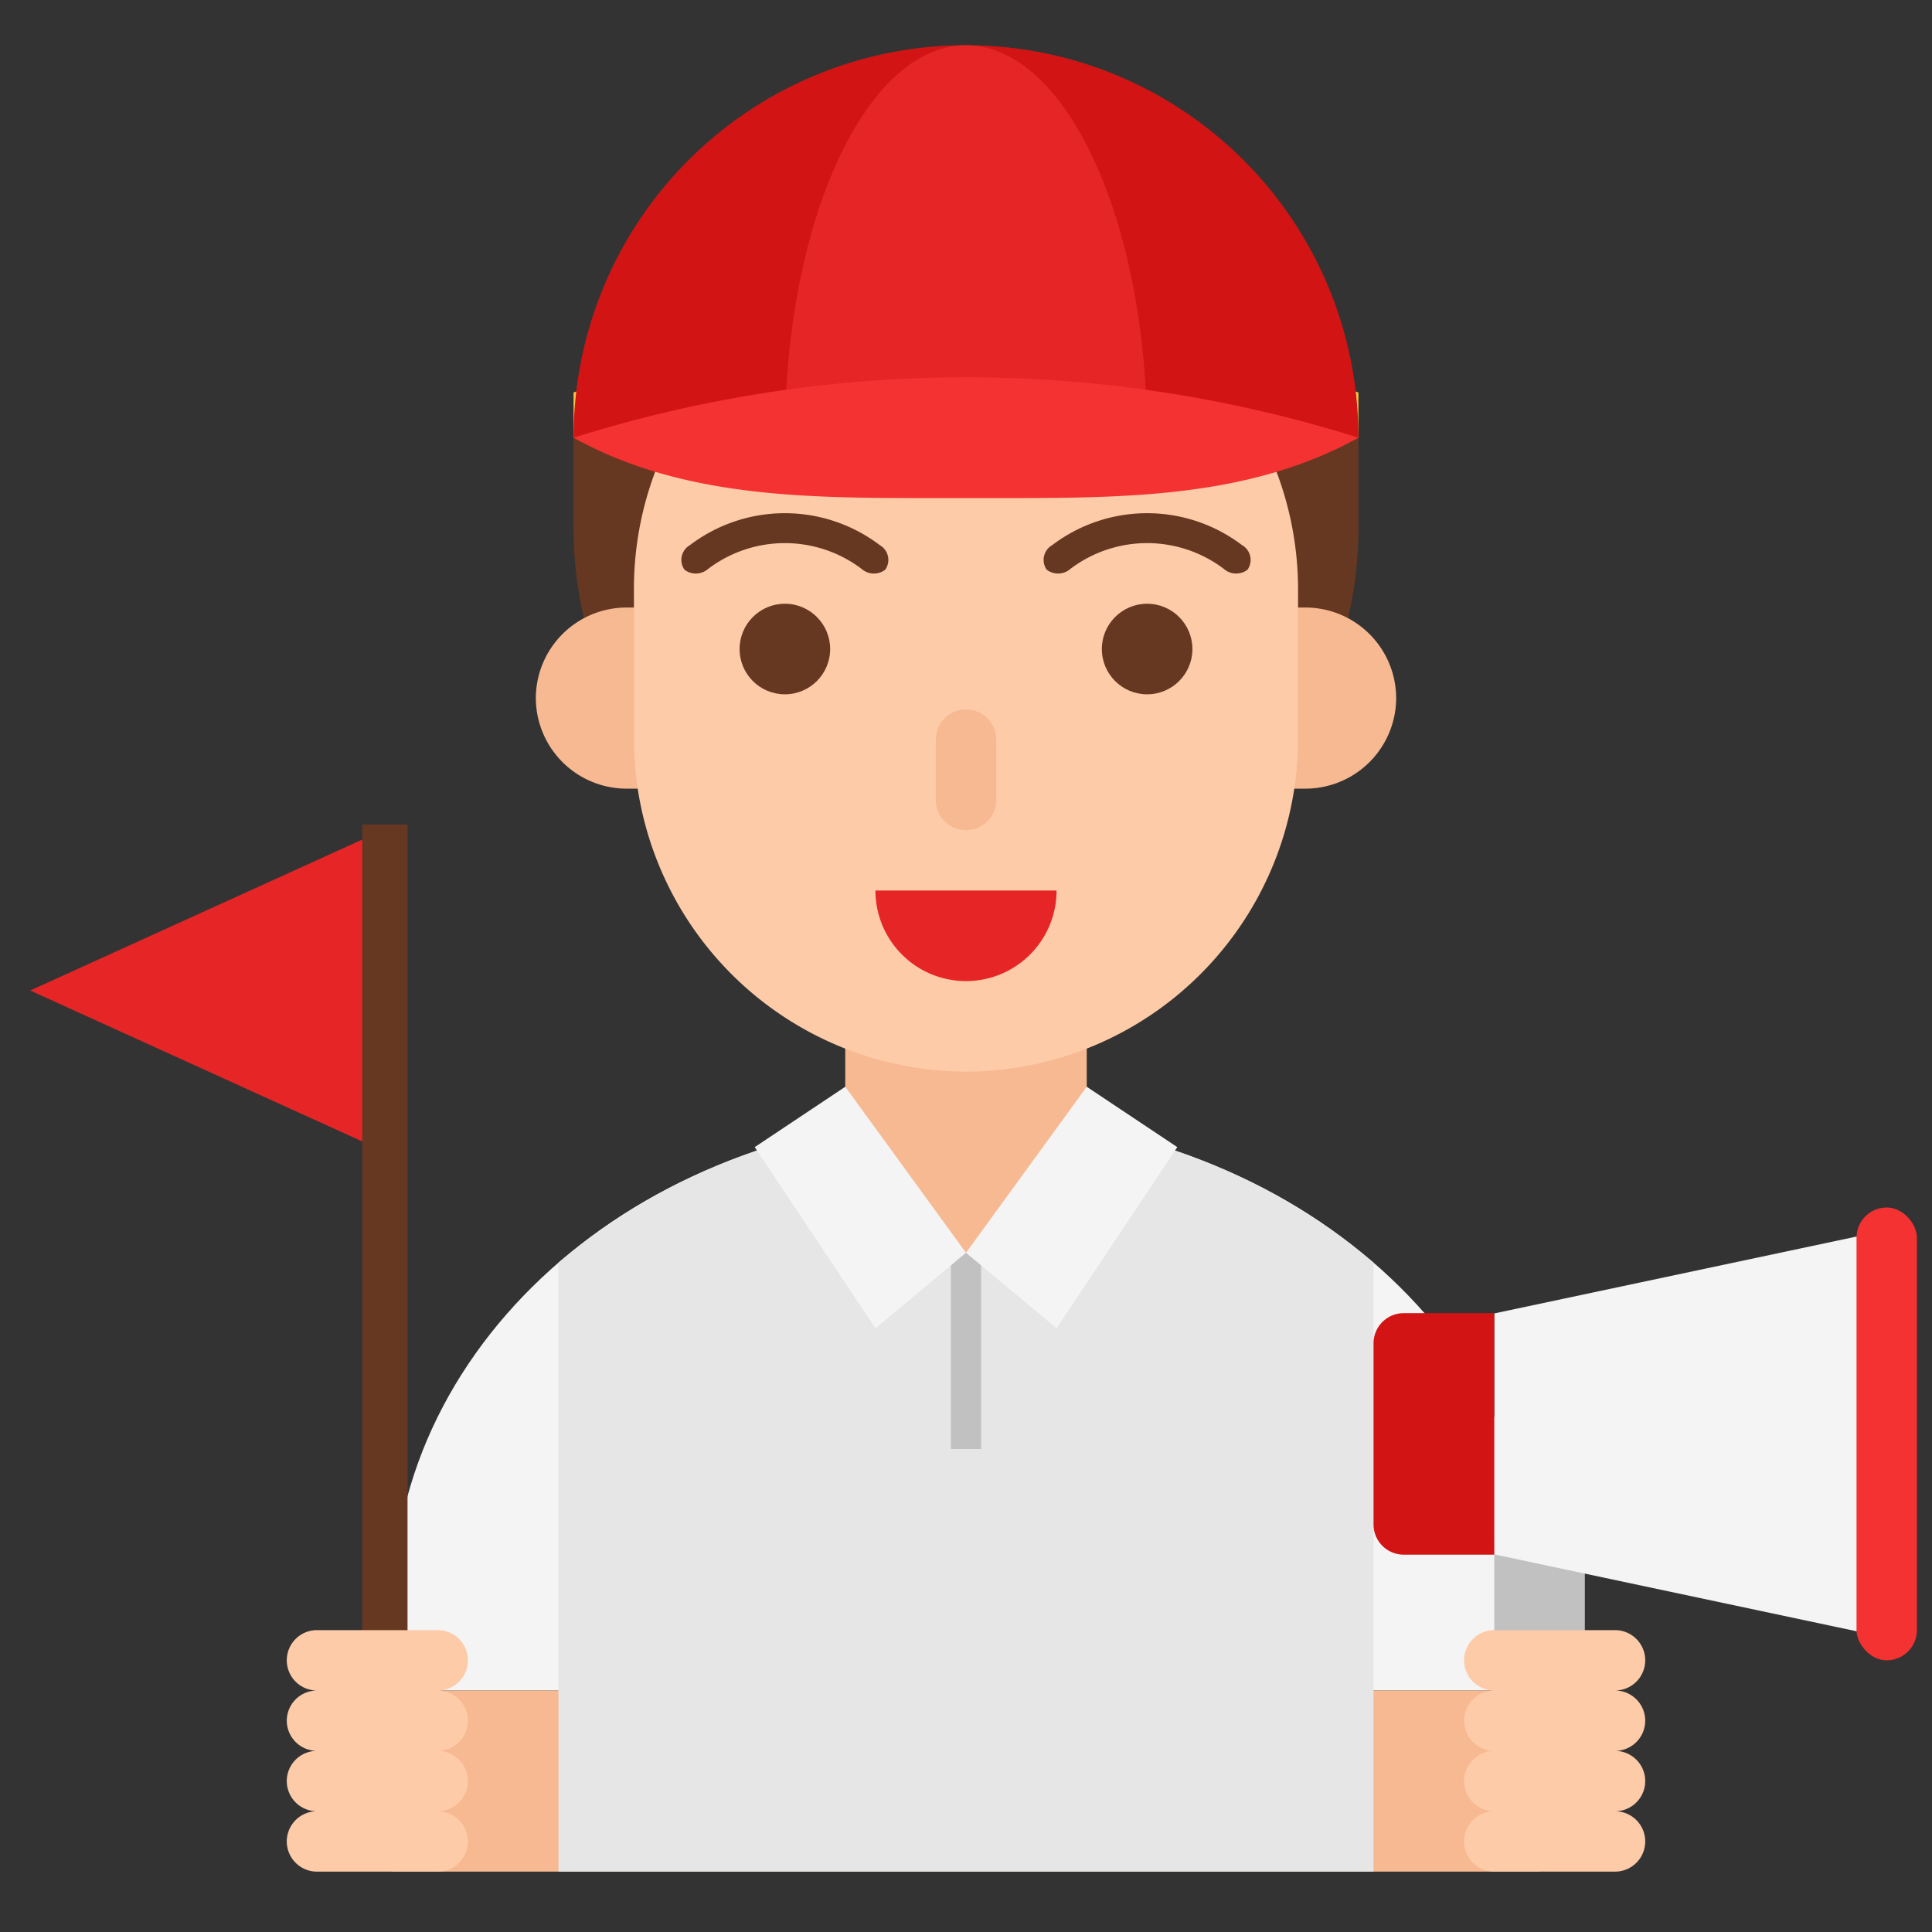 <svg xmlns="http://www.w3.org/2000/svg" version="1.1" xmlns:xlink="http://www.w3.org/1999/xlink" xmlns:svgjs="http://svgjs.com/svgjs" width="512" height="512" x="0" y="0" viewBox="0 0 128 128" style="enable-background:new 0 0 512 512" xml:space="preserve" class=""><rect x="0" y="0" width="128" height="128" fill="#333333" stroke="none"/><g><path xmlns="http://www.w3.org/2000/svg" d="m64 74c-20.987 0-38 14.583-38 32.571v5.429h76v-5.429c0-17.989-17.013-32.571-38-32.571z" fill="#f4f4f4" data-original="#f4f4f4" style=""></path><path xmlns="http://www.w3.org/2000/svg" d="m26 112h76v12h-76z" fill="#f7b991" data-original="#f7b991" style=""></path><path xmlns="http://www.w3.org/2000/svg" d="m64 74a41.239 41.239 0 0 0 -27 9.657v40.343h54v-40.343a41.239 41.239 0 0 0 -27-9.657z" fill="#e6e6e6" data-original="#e6e6e6" style=""></path><path xmlns="http://www.w3.org/2000/svg" d="m64 83a8 8 0 0 1 -8-8v-8h16v8a8 8 0 0 1 -8 8z" fill="#f7b991" data-original="#f7b991" style=""></path><path xmlns="http://www.w3.org/2000/svg" d="m64 3a26 26 0 0 1 26 26v6a26 26 0 0 1 -26 26 26 26 0 0 1 -26-26v-6a26 26 0 0 1 26-26z" fill="#673821" data-original="#673821" style=""></path><path xmlns="http://www.w3.org/2000/svg" d="m83.5 52.25h3a6.018 6.018 0 0 0 6-6 6.018 6.018 0 0 0 -6-6h-3a6.018 6.018 0 0 0 -6 6 6.018 6.018 0 0 0 6 6z" fill="#f7b991" data-original="#f7b991" style=""></path><path xmlns="http://www.w3.org/2000/svg" d="m44.5 52.25h-3a6.018 6.018 0 0 1 -6-6 6.018 6.018 0 0 1 6-6h3a6.018 6.018 0 0 1 6 6 6.018 6.018 0 0 1 -6 6z" fill="#f7b991" data-original="#f7b991" style=""></path><path xmlns="http://www.w3.org/2000/svg" d="m64 71a22.065 22.065 0 0 1 -22-22v-10a22 22 0 0 1 22-22 22.065 22.065 0 0 1 22 22v10a22.065 22.065 0 0 1 -22 22z" fill="#fdcba8" data-original="#fdcba8" style="" class=""></path><path xmlns="http://www.w3.org/2000/svg" d="m70 59a6 6 0 1 1 -12 0z" fill="#e62626" data-original="#e62626" style=""></path><path xmlns="http://www.w3.org/2000/svg" d="m64 55a2 2 0 0 1 -2-2v-4a2 2 0 0 1 2-2 2 2 0 0 1 2 2v4a2 2 0 0 1 -2 2z" fill="#f7b991" data-original="#f7b991" style=""></path><circle xmlns="http://www.w3.org/2000/svg" cx="52" cy="43" fill="#673821" r="3" data-original="#673821" style=""></circle><circle xmlns="http://www.w3.org/2000/svg" cx="76" cy="43" fill="#673821" r="3" data-original="#673821" style=""></circle><path xmlns="http://www.w3.org/2000/svg" d="m38 26a86.501 86.501 0 0 1 52 0v3a86.501 86.501 0 0 0 -52 0z" fill="#fac547" data-original="#fac547" style=""></path><path xmlns="http://www.w3.org/2000/svg" d="m81.087 37.694a8.418 8.418 0 0 0 -10.175 0 1.239 1.239 0 0 1 -1.563.052 1.127 1.127 0 0 1 .364-1.631 10.402 10.402 0 0 1 12.573 0 1.127 1.127 0 0 1 .363 1.631 1.239 1.239 0 0 1 -1.563-.052z" fill="#673821" data-original="#673821" style=""></path><path xmlns="http://www.w3.org/2000/svg" d="m57.087 37.694a8.418 8.418 0 0 0 -10.175 0 1.239 1.239 0 0 1 -1.563.052 1.127 1.127 0 0 1 .363-1.631 10.402 10.402 0 0 1 12.573 0 1.127 1.127 0 0 1 .363 1.631 1.239 1.239 0 0 1 -1.563-.052z" fill="#673821" data-original="#673821" style=""></path><path xmlns="http://www.w3.org/2000/svg" d="m64 3a26 26 0 0 0 -26 26h52a26 26 0 0 0 -26-26z" fill="#d21414" data-original="#d21414" style=""></path><path xmlns="http://www.w3.org/2000/svg" d="m64 3c-6.627 0-12 11.641-12 26h24c0-14.359-5.372-26-12-26z" fill="#e62626" data-original="#e62626" style=""></path><path xmlns="http://www.w3.org/2000/svg" d="m66.533 33h-5.066c-8.267 0-16.378-.074-23.467-4a86.501 86.501 0 0 1 52 0c-7.089 3.926-15.2 4-23.467 4z" fill="#f53232" data-original="#f53232" style="" class=""></path><path xmlns="http://www.w3.org/2000/svg" d="m63 83h2v13h-2z" fill="#c1c1c1" data-original="#c1c1c1" style=""></path><path xmlns="http://www.w3.org/2000/svg" d="m70 88-6-5 8-11 6 4z" fill="#f4f4f4" data-original="#f4f4f4" style=""></path><path xmlns="http://www.w3.org/2000/svg" d="m58 88 6-5-8-11-6 4z" fill="#f4f4f4" data-original="#f4f4f4" style=""></path><path xmlns="http://www.w3.org/2000/svg" d="m24 54.624h3v60h-3z" fill="#673821" transform="matrix(-1 0 0 -1 51 169.249)" data-original="#673821" style=""></path><path xmlns="http://www.w3.org/2000/svg" d="m2 65.624 22 10v-20z" fill="#e62626" data-original="#e62626" style=""></path><path xmlns="http://www.w3.org/2000/svg" d="m99 102h6v12h-6z" fill="#c1c1c1" data-original="#c1c1c1" style=""></path><path xmlns="http://www.w3.org/2000/svg" d="m125 108.5-26-5.518v-15.964l26-5.518z" fill="#f4f4f4" data-original="#f4f4f4" style=""></path><rect xmlns="http://www.w3.org/2000/svg" fill="#f53232" height="30" rx="2" width="4" x="123" y="80" data-original="#f53232" style="" class=""></rect><path xmlns="http://www.w3.org/2000/svg" d="m93 87h6a0 0 0 0 1 0 0v16a0 0 0 0 1 0 0h-6a2 2 0 0 1 -2-2v-12a2 2 0 0 1 2-2z" fill="#d21414" data-original="#d21414" style=""></path><g xmlns="http://www.w3.org/2000/svg" fill="#fdcba8"><path d="m97 114a2.006 2.006 0 0 1 2-2 2 2 0 0 1 0-4h8a2 2 0 0 1 0 4 2 2 0 0 1 0 4 2 2 0 0 1 0 4 2 2 0 0 1 0 4h-8a2 2 0 0 1 0-4 2 2 0 0 1 0-4 2.006 2.006 0 0 1 -2-2z" fill="#fdcba8" data-original="#fdcba8" style="" class=""></path><path d="m19 114a2.006 2.006 0 0 1 2-2 2 2 0 0 1 0-4h8a2 2 0 0 1 0 4 2 2 0 0 1 0 4 2 2 0 0 1 0 4 2 2 0 0 1 0 4h-8a2 2 0 0 1 0-4 2 2 0 0 1 0-4 2.006 2.006 0 0 1 -2-2z" fill="#fdcba8" data-original="#fdcba8" style="" class=""></path></g></g></svg>